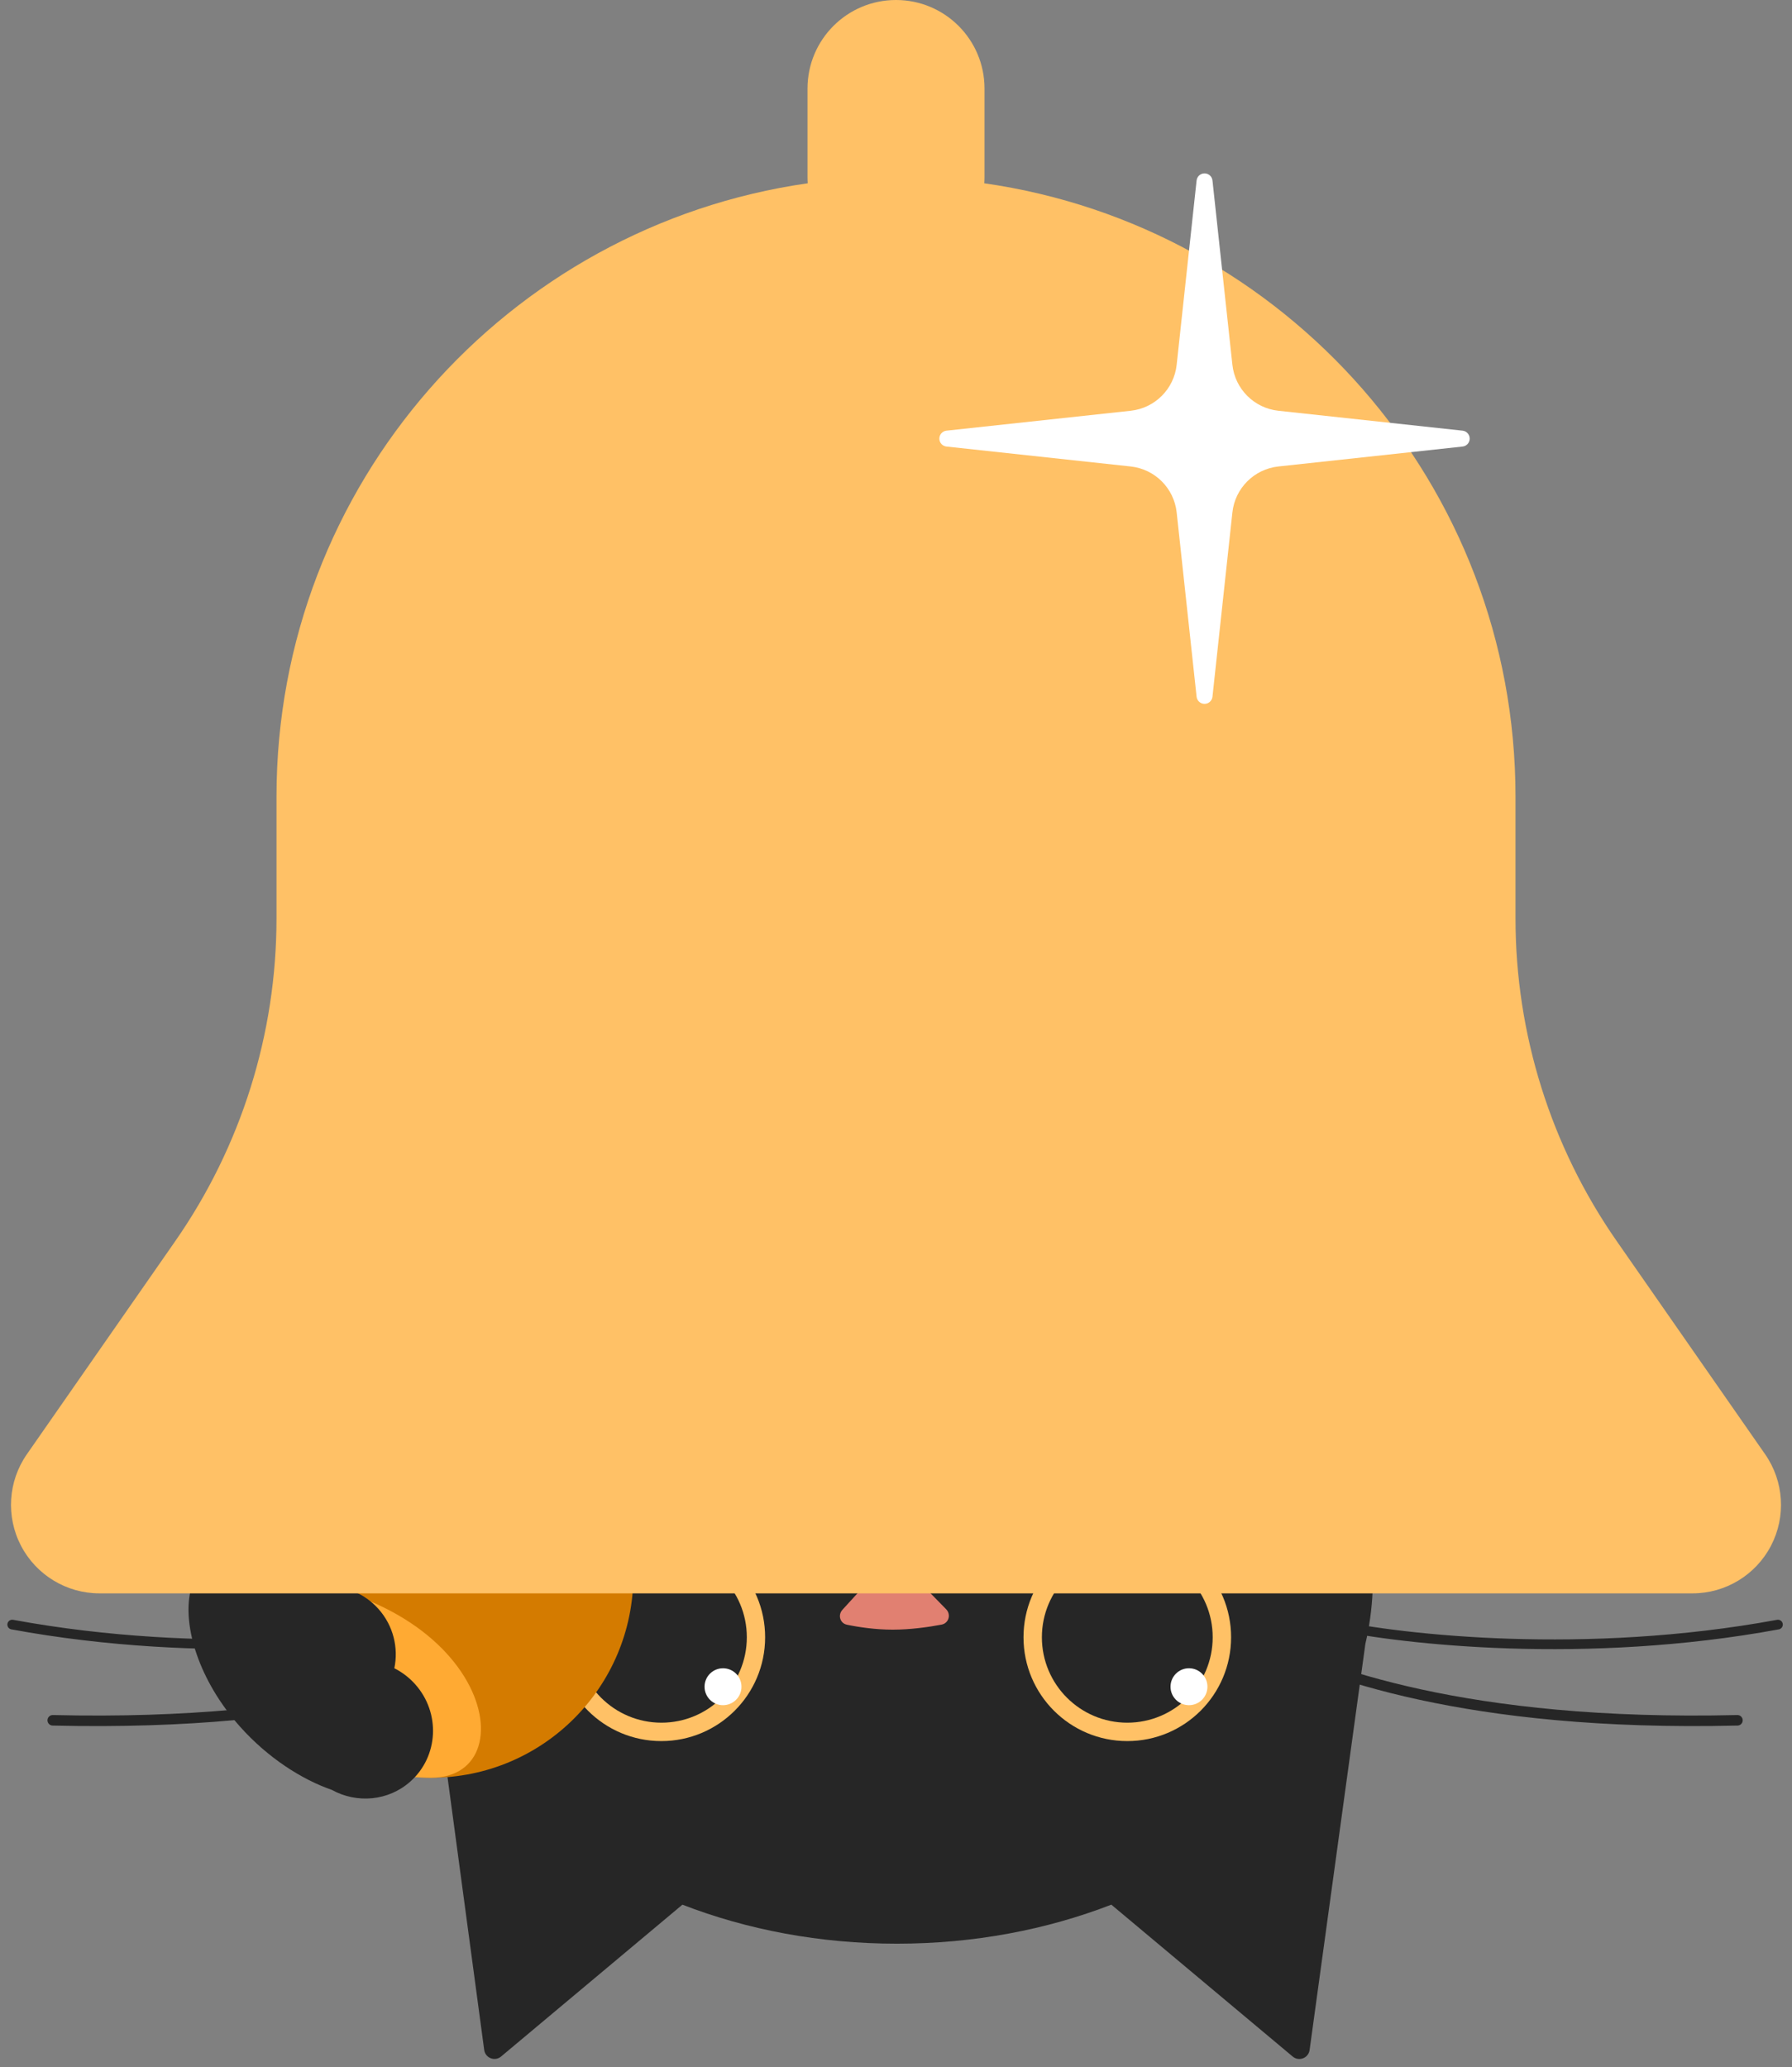 <svg xmlns="http://www.w3.org/2000/svg" width="163" height="188" viewBox="0 0 163 188" fill="none" aria-hidden="true">
<rect x="0" y="0" width="163" height="188" fill="#808080" stroke="none"/>
<path fill-rule="evenodd" clip-rule="evenodd" d="M117.584 187.022L101.087 173.209C95.225 175.48 88.597 176.758 81.578 176.758C74.561 176.758 67.934 175.48 62.072 173.21L45.58 187.018C45.012 187.494 44.142 187.156 44.043 186.422L39.204 150.443C38.598 148.233 38.28 145.942 38.28 143.593C38.28 125.277 57.665 110.428 81.578 110.428C105.492 110.428 124.877 125.277 124.877 143.593C124.877 143.905 124.871 144.216 124.86 144.525L124.877 144.514L124.854 144.681C124.785 146.32 124.561 147.93 124.192 149.501L119.121 186.428C119.02 187.161 118.151 187.497 117.584 187.022Z" fill="#262626"/>
<circle cx="60.155" cy="148.892" r="9.441" transform="rotate(-180 60.155 148.892)" fill="#FFC166"/>
<circle cx="60.163" cy="148.892" r="7.768" transform="rotate(-180 60.163 148.892)" fill="#262626"/>
<ellipse cx="65.765" cy="153.39" rx="1.679" ry="1.679" transform="rotate(-180 65.765 153.39)" fill="white"/>
<circle cx="102.539" cy="148.892" r="9.441" transform="rotate(-180 102.539 148.892)" fill="#FFC166"/>
<circle cx="102.538" cy="148.892" r="7.768" transform="rotate(-180 102.538 148.892)" fill="#262626"/>
<ellipse cx="108.149" cy="153.389" rx="1.679" ry="1.679" transform="rotate(-180 108.149 153.389)" fill="white"/>
<path d="M81.205 148.2C82.794 148.2 84.434 147.972 85.642 147.742C86.304 147.615 86.528 146.82 86.057 146.339L81.858 142.046C81.503 141.684 80.917 141.694 80.575 142.069L76.628 146.392C76.193 146.868 76.404 147.618 77.035 147.75C78.126 147.977 79.634 148.2 81.205 148.2Z" fill="#E18071"/>
<path d="M114.883 149.352C120.297 151.964 133.19 157.04 158.037 156.443" stroke="#262626" stroke-width="0.957" stroke-linecap="round"/>
<path d="M47.95 149.352C42.537 151.964 29.644 157.04 4.797 156.443" stroke="#262626" stroke-width="0.957" stroke-linecap="round"/>
<path d="M119.345 143.996C123.813 143.837 137.309 145.435 153.258 139.534" stroke="#262626" stroke-width="0.957" stroke-linecap="round"/>
<path d="M43.488 143.996C39.021 143.837 25.525 145.435 9.575 139.534" stroke="#262626" stroke-width="0.957" stroke-linecap="round"/>
<path d="M121.187 147.74C127.636 149.121 144.218 150.964 161.722 147.739" stroke="#262626" stroke-width="0.883" stroke-linecap="round"/>
<path d="M41.647 147.74C35.198 149.121 18.616 150.964 1.112 147.739" stroke="#262626" stroke-width="0.883" stroke-linecap="round"/>
<path fill-rule="evenodd" clip-rule="evenodd" d="M20.815 143.269V137.136H33.08H45.344H57.609V143.269C57.609 153.429 49.373 161.666 39.212 161.666C29.052 161.666 20.815 153.429 20.815 143.269Z" fill="#D47B00"/>
<path fill-rule="evenodd" clip-rule="evenodd" d="M39.212 161.666C48.47 161.666 44.131 143.269 20.815 143.269C20.815 153.429 29.052 161.666 39.212 161.666Z" fill="#FFAA33"/>
<path fill-rule="evenodd" clip-rule="evenodd" d="M30.183 162.771C27.431 161.817 24.354 159.844 21.835 157.022C18.046 152.776 16.622 147.84 17.314 144.738C17.374 143.11 18.072 141.507 19.384 140.337C21.941 138.055 25.863 138.278 28.145 140.835C29.028 141.825 29.536 143.019 29.679 144.244C31.423 144.212 33.171 144.913 34.424 146.316C35.785 147.842 36.255 149.853 35.869 151.712C36.568 152.063 37.215 152.549 37.768 153.169C40.086 155.766 39.892 159.721 37.335 162.003C35.323 163.799 32.447 164.023 30.183 162.771Z" fill="#262626"/>
<path d="M89.551 8.05C89.551 3.604 85.947 0 81.501 0C77.055 0 73.451 3.604 73.451 8.05V16.1C73.451 16.291 73.457 16.48 73.47 16.668C46.153 20.565 25.15 44.055 25.15 72.45V83.533C25.15 94.023 21.936 104.261 15.941 112.869L2.444 132.25C0.731 134.71 0.527 137.919 1.914 140.576C3.302 143.234 6.052 144.9 9.05 144.9H153.95C156.948 144.9 159.698 143.234 161.086 140.576C162.473 137.919 162.269 134.71 160.556 132.25L147.059 112.869C141.064 104.261 137.85 94.023 137.85 83.533V72.45C137.85 44.055 116.848 20.566 89.531 16.668C89.544 16.48 89.551 16.291 89.551 16.1V8.05Z" fill="#FFC166"/>
<path fill-rule="evenodd" clip-rule="evenodd" d="M102.849 42.421C105.052 42.659 106.792 44.399 107.03 46.602L108.842 63.36C108.882 63.728 109.193 64.008 109.564 64.008C109.935 64.008 110.246 63.728 110.286 63.36L112.098 46.602C112.336 44.399 114.076 42.659 116.279 42.421L133.036 40.609C133.405 40.569 133.684 40.258 133.684 39.887C133.684 39.517 133.405 39.205 133.036 39.165L116.279 37.354C114.076 37.116 112.336 35.376 112.098 33.173L110.286 16.415C110.246 16.046 109.935 15.767 109.564 15.767C109.193 15.767 108.882 16.046 108.842 16.415L107.03 33.172C106.792 35.376 105.052 37.115 102.849 37.354L86.091 39.165C85.722 39.205 85.443 39.517 85.443 39.887C85.443 40.258 85.722 40.569 86.091 40.609L102.849 42.421Z" fill="white"/>
</svg>
